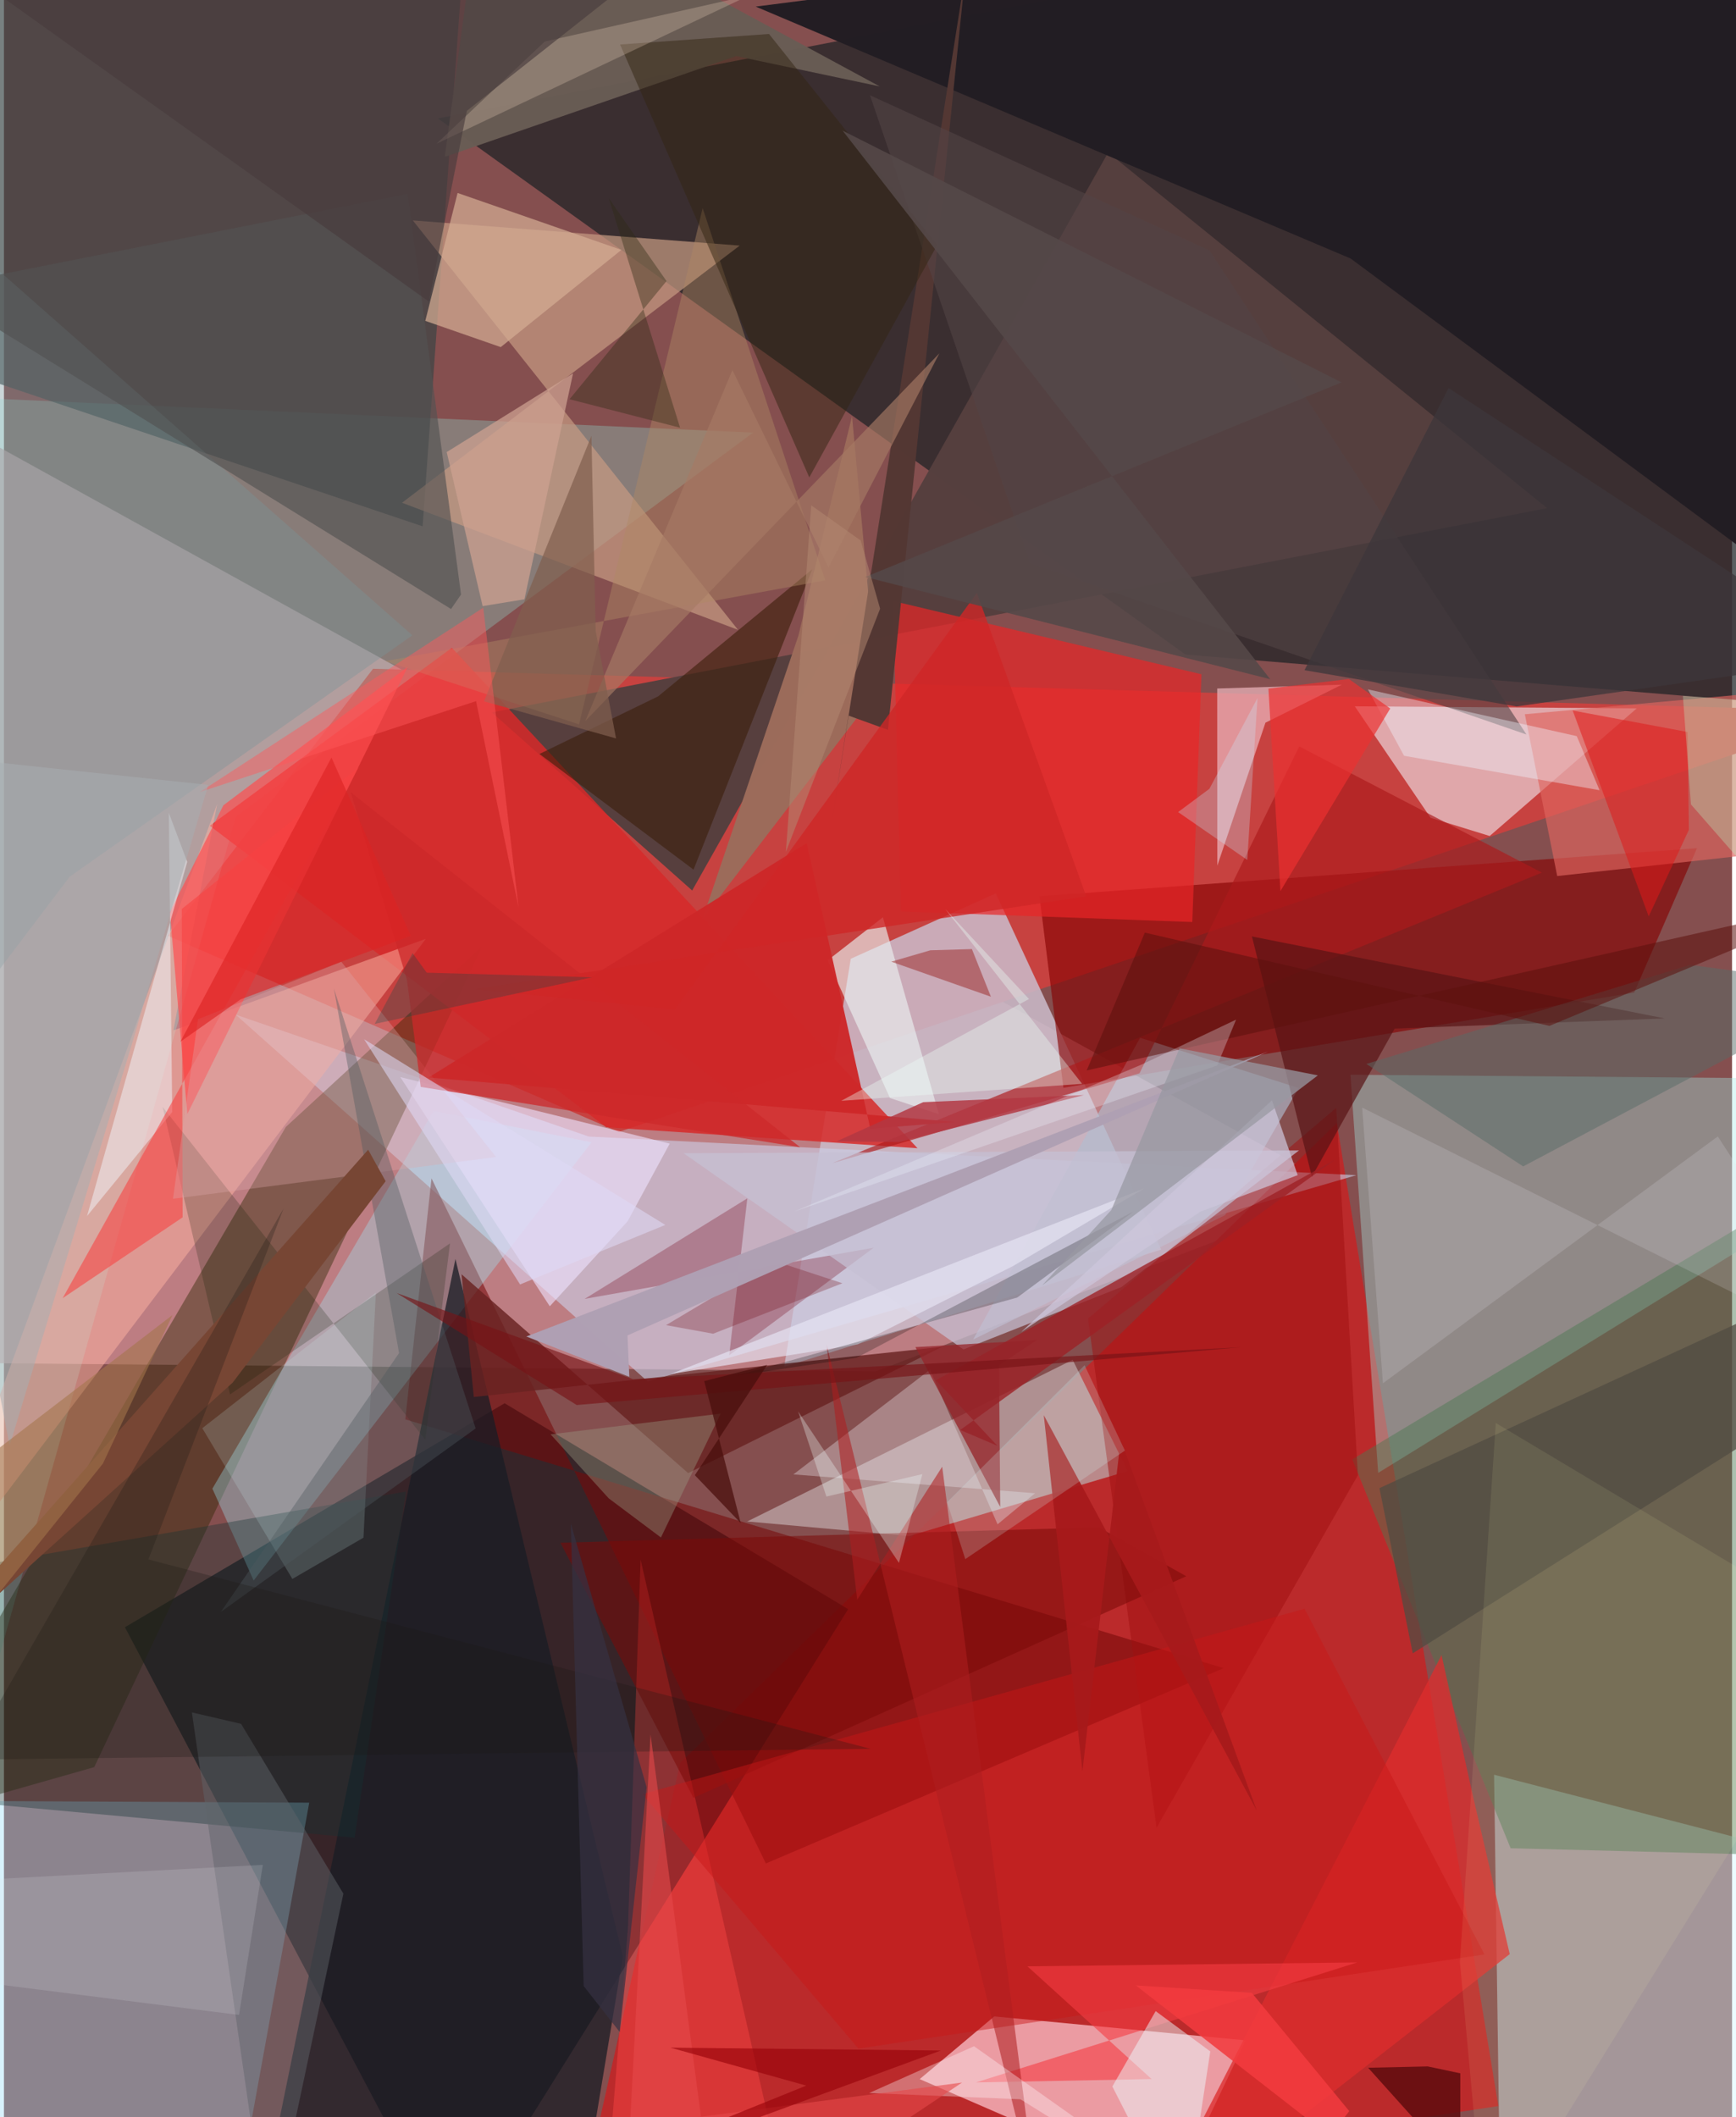 <svg xmlns="http://www.w3.org/2000/svg" width="228" height="278" viewBox="0 0 836 1024"><path fill="#854f4f" d="M0 0h836v1024H0z"/><path fill="#dc979f" fill-opacity=".635" d="M-62 658.795l483.776 4.496 227.316-87.103-701.258-387.41z"/><path fill="#1f2326" fill-opacity=".729" d="M209.948 57.284l361.642 259.3L898 343.593 826.503-62z"/><path fill="#bb2a2b" fill-opacity=".992" d="M644.8 543.171l78.134 475.455L274.53 1086l52.598-233.344z"/><path fill="#00060d" fill-opacity=".588" d="M408.406 778.292L216.246 1086 58.524 787.038l183.68-108.328z"/><path fill="#c74240" d="M178.547 323.467L79.338 452.616l218.03 94.892L898 344.09z"/><path fill="#cabac9" fill-opacity=".867" d="M559.83 604.4l-80.01-172.32-70.154 31.642-32.223 197.346z"/><path fill="#cff7ff" fill-opacity=".42" d="M723.62 1051.228l-2.745-192.854L898 904.2l-22.482 111.012z"/><path fill="#a3ebe7" fill-opacity=".369" d="M875.055 582.708L898 521.892l-246.607-2.086 13.414 192.58z"/><path fill="#fcc5cd" fill-opacity=".729" d="M479.087 975.264l-36.077 30.332 123.236 53.443 34.429-72.188z"/><path fill="#cbd0ea" fill-opacity=".6" d="M311.395 668.163l342.83-99.754-371.32-18.702-170.873-58.998z"/><path fill="#98def8" fill-opacity=".376" d="M-62 870.831l209.687 1.047-38.501 211.851L-62 1067.37z"/><path fill="#93fff2" fill-opacity=".255" d="M-31.182 903.662l143.38-508.566 250.217-185.86L-62 190.28z"/><path fill="#860100" fill-opacity=".624" d="M512.533 526.125l276.146-46.079 30.359-69.808-318.079 23.276z"/><path fill="#edd9e0" fill-opacity=".667" d="M789.917 342.6l-71.161 61.746-28.604-8.814-36.654-53.914z"/><path fill="#563f3e" fill-opacity=".984" d="M746.557 245.78L534.178 73.745l-201.24 356.957-96.904-86.134z"/><path fill="#394545" fill-opacity=".678" d="M-44.289-16.674L-62 165.508l264.539 89.06L222.753-27.84z"/><path fill="#2d2401" fill-opacity=".416" d="M43.682 854.7L-62 884.762l198.373-339.71 95.046-87.402z"/><path fill="#b9a1a3" fill-opacity=".792" d="M517.009 657.695l26.63 53.814-105.8 31.43-78.256-7.066z"/><path fill="#760a09" fill-opacity=".573" d="M368.591 901.299L206.84 569.942l-12.679 116.54 395.862 120.336z"/><path fill="#d62929" fill-opacity=".851" d="M441.954 555.363L216.691 313.32 99.589 399.405l191.71 145.797z"/><path fill="#c69b82" fill-opacity=".706" d="M192.576 243.164l162.537 61.468L197.78 106.6l158.149 12.191z"/><path fill="#9ff1ff" fill-opacity=".325" d="M284.248 552.482l-76.408-15.163-107.008 182.69 19.966 44.426z"/><path fill="#181d24" fill-opacity=".749" d="M299.408 946.375L276.233 1086H120.807l97.614-477.082z"/><path fill="#e82527" fill-opacity=".702" d="M579.313 326.115l-4.435 119.83-140.902-5.12-3.838-150.123z"/><path fill="#231e24" fill-opacity=".996" d="M898 307.729L870.828-62 363.683 3.19l287.79 121.846z"/><path fill="#4d7850" fill-opacity=".463" d="M898 898.267l-169.12-4.34-76.617-188.078 218.791-131.293z"/><path fill="#b0bdd0" fill-opacity=".624" d="M468.866 647.895l121.895-60.18 35.61-61.477-76.726-24.3z"/><path fill="#ffb4a4" fill-opacity=".498" d="M-38.899 775.04l242.987-320.956-122.141 44.27 21.211-109.509z"/><path fill="#fe4646" fill-opacity=".439" d="M301.887 932.189l6.097-177.85L383.824 1086l-93.085-17.07z"/><path fill="#e9b2b9" fill-opacity=".737" d="M610.278 349.537l36.977-18.39-60.32 1.86.055 85.682z"/><path fill="#efe3ff" fill-opacity=".6" d="M264.057 631.805l37.615-41.065 20.407-37.613-130.34-32.178z"/><path fill="#682321" fill-opacity=".824" d="M330.999 712.482l122.86-61.077-226.547 24.268-5.954-59.367z"/><path fill="#9f0e0e" fill-opacity=".498" d="M655.004 713.477l-10.494-177.64-120.059 101.938 33.141 246.21z"/><path fill="#ad1a1b" fill-opacity=".667" d="M744 422.044l-117.38-61.029-77.266 158.11-148.494 43.418z"/><path fill="#9c6c5b" fill-opacity=".996" d="M422.5 334.373l-12.223-133.11-25.981 106.298-46.359 136.952z"/><path fill="#ff4d4e" fill-opacity=".682" d="M80.262 441.093l8.451 97.72L195.355 322.51l-89.184 66.958z"/><path fill="#df655f" fill-opacity=".659" d="M751.42 423.708L898 407.625v-76.912l-162.244 14.742z"/><path fill="#dd2d2d" fill-opacity=".765" d="M695.46 800.482l-146.542 284.75 179.533-140.1-17.55-75.382z"/><path fill="#153333" fill-opacity=".361" d="M-62 867.558l231.645 21.275 24.842-167.422-255.286 44.246z"/><path fill="#780a1e" fill-opacity=".298" d="M280.924 628.223l139.83-24.753-69.896 51.999 8.766-75.88z"/><path fill="#eaf0f0" fill-opacity=".651" d="M425.208 443.662L398.5 464.483l30.13 66.593 23.666 7.818z"/><path fill="#d3ad94" fill-opacity=".718" d="M203.826 155.19l36.503 12.694 58.368-47.014-79.24-27.54z"/><path fill="#ece6eb" fill-opacity=".353" d="M498.83 722.225l-116.918-9.104 66.091-50.657 32.672 74.796z"/><path fill="#591314" fill-opacity=".698" d="M603.739 452.923l28.99 116.19 40.051-71.622 130.603-4.92z"/><path fill="#3d1f0a" fill-opacity=".604" d="M391.071 275.305L333.6 420.615l-74.53-55.947 57.398-27.862z"/><path fill="#7a939a" fill-opacity=".388" d="M197.575 307.272l-224.99-198.35L-62 547.798 31.796 424.05z"/><path fill="#b08963" fill-opacity=".435" d="M338.008 100.661l-59.792 249.685-93.7-30.581 212.792-39.066z"/><path fill="#ce2829" fill-opacity=".965" d="M205.388 521.159l182.943-113.362 30.795 138.14 41.02-3.27z"/><path fill="#7a0a09" fill-opacity=".549" d="M529.618 738.717l-260.417 7.45 64.336 123.402 238.435-107.201z"/><path fill="#543834" fill-opacity=".996" d="M427.643 353.009l37.543-366.381-65.798 418.117 9.14-58.657z"/><path fill="#0e1801" fill-opacity=".208" d="M76.758 535.376l127.075 160.973 11.963-94.974-106.443 73.08z"/><path fill="#c81617" fill-opacity=".459" d="M413.367 990.834L308.83 867.774l320.37-89.678 87.037 167.192z"/><path fill="#c6c0d3" fill-opacity=".733" d="M464.19 652.689l-135.394-94.902 297.71-1.366-85.868 66.063z"/><path fill="#f1f7fe" fill-opacity=".486" d="M40.183 588.173l41.218-50.327-1.639-144.66 8.901 23.666z"/><path fill="#9e2025" fill-opacity=".788" d="M480.607 699.291l-29.742-31.716 192.917-106.58L462.6 691.63z"/><path fill="#f74141" fill-opacity=".573" d="M28.399 627.882l58.03-39.09-.406-149.164 85.532-68.416z"/><path fill="#695c54" fill-opacity=".976" d="M213.242 75.895L231.816-62l191.84 103.794L354.24 27.13z"/><path fill="#514c42" fill-opacity=".745" d="M665.41 719.768l16.12 79.89L898 662.965v-50.28z"/><path fill="#ffffb5" fill-opacity=".086" d="M704.351 948.961l17.361-260.693L898 793.59 716.948 1086z"/><path fill="#576b67" fill-opacity=".494" d="M734.962 564.15l-75.87-49.558 156.639-47.918L898 477.784z"/><path fill="#f53d44" fill-opacity=".6" d="M654.68 949.155l-159.544 1.891 60.06 54.517-84.988 1.638z"/><path fill="#ae1d1f" fill-opacity=".557" d="M397.959 650.22l102.107 416.489-46.177-357.312-41.098 64.323z"/><path fill="#edfbff" fill-opacity=".482" d="M536.212 1009.166l34.466 67.576 12.909-84.546-26.425-19.485z"/><path fill="#534446" fill-opacity=".596" d="M736.563 355.26L583.19 121.123 418.954 46.078 496.3 272.491z"/><path fill="#999982" fill-opacity=".392" d="M346.727 683.715l-28.9 59.919-25.252-18.938-28.125-30.95z"/><path fill="#dda8aa" fill-opacity=".337" d="M163.181 465.161l74.896 94.446L81.77 579.81l12.09-86.816z"/><path fill="#b23742" fill-opacity=".835" d="M432.984 552.332l89.502-22.697-77.796 3.45-41.944 18.966z"/><path fill="#525252" fill-opacity=".647" d="M216.29 294.568l-251.308-155.26 230.284-45.511 25.851 193.77z"/><path fill="#606369" fill-opacity=".475" d="M114.72 833.773l-23.806-5.553L128.067 1086l36.152-170.109z"/><path fill="#f0f6ff" fill-opacity=".396" d="M771.913 382.2l-11.044-26.159-101.026-22.619 17.497 32.124z"/><path fill="#df1a1a" fill-opacity=".529" d="M814.475 354.043l-55.57-10.396 36.785 99.563 19.43-41.854z"/><path fill="#cdf2f3" fill-opacity=".173" d="M179.917 625.18l-83.962 65.59 43.568 72.908 34.397-19.958z"/><path fill="#332613" fill-opacity=".494" d="M451.491 118.517l-61.89 112.387L298.06 21.518l72.066-5.08z"/><path fill="#e6e2ea" fill-opacity=".184" d="M657.065 535.704L898 655.96l-68.892-106.313-161.996 119.405z"/><path fill="#5c0b0e" fill-opacity=".831" d="M704.529 1002.792l-15.751-3.34-28.83.647 44.619 49.665z"/><path fill="#981f1c" fill-opacity=".471" d="M477.458 482.08l-9.191-23.043-20.115.587-18.877 5.506z"/><path fill="#ec3030" fill-opacity=".686" d="M617.518 430.987l53.122-88.328-20.017-14.268-38.916 4.668z"/><path fill="#cda190" fill-opacity=".741" d="M251.784 289.853l23.522-109.236-61.12 38.04 17.381 74.506z"/><path fill="#962328" fill-opacity=".749" d="M440.928 651.556l58.742-3.403-18.302 12.1.603 68.61z"/><path fill="#76101b" fill-opacity=".286" d="M343.094 645.07l62.524-24.408-33.115-10.868-52.21 31.134z"/><path fill="#cc282a" fill-opacity=".749" d="M194.964 473.94l-27.257-90.817 217.488 171.773-183.575-29.197z"/><path fill="#f2d5c1" fill-opacity=".263" d="M209.272 69.498l52.354-49.411L626.164-62 457.93-48.402z"/><path fill="#b8fdca" fill-opacity=".302" d="M816.113 389.061L898 482.734l-51.097-143.677-34.692-2.503z"/><path fill="#a67a64" fill-opacity=".651" d="M352.403 179.003l-71.16 169.728 171.292-177.849-53.65 103.59z"/><path fill="#a71a1b" fill-opacity=".941" d="M521.74 856.7l18.48-160.37 65.907 179.47-103.089-191.33z"/><path fill="#2e2c13" fill-opacity=".384" d="M327.098 206.882L292.6 95.89l27.931 40.064-46.919 57.142z"/><path fill="#afa0b3" fill-opacity=".996" d="M301.644 645.902l.889 20.006-49.814-19.485 358.81-137.826z"/><path fill="#483b3c" fill-opacity=".635" d="M205.527 145.85L-62-45.063l359.356 40.69-73.43 57.986z"/><path fill="#805e4e" fill-opacity=".71" d="M286.255 305.147l9.857 52.008-63.86-17.945 51.95-128.432z"/><path fill="#e6e5f4" fill-opacity=".663" d="M488.362 612.227l-75.336 38.004-90.438 14.327 229.126-89.77z"/><path fill="#040301" fill-opacity=".235" d="M490.195 627.574l56.241-41.617-133.934 70.74-59.095 8.864z"/><path fill="#5d120e" fill-opacity=".553" d="M551.933 451.086L523.79 517.73 898 433.684l-150.359 62.5z"/><path fill="#e2e1e9" fill-opacity=".169" d="M125.235 901.973l-11.523 72.585-144.305-18.265-31.407-44.4z"/><path fill="#cf2626" fill-opacity=".792" d="M470.662 286.739L324.705 488.31l-96.698-9.874L523.58 433.51z"/><path fill="#4f595e" fill-opacity=".384" d="M191.14 654.437L159.611 478.11l68.579 212.77-123.256 88.75z"/><path fill="#eef4ff" fill-opacity=".286" d="M586.942 515.313l9.13-22.158-45.625 21.7-168.21 71.143z"/><path fill="#774634" d="M184.65 571.316l-74.031 97.438L-62 824.696l238.188-268.61z"/><path fill="#fffbff" fill-opacity=".337" d="M605.283 1086l-135.984-96.307-50.751 22.634 73.2 3.017z"/><path fill="#cdc6db" fill-opacity=".71" d="M578.828 586.016l-86.678 58.19L613.424 532.18l12.439 36.196z"/><path fill="#f23b3e" fill-opacity=".871" d="M650.819 1021.07l-9.409 12.249-93.84-73.05 56.092 3.601z"/><path fill="#1d1813" fill-opacity=".267" d="M419.2 845.835l-437.42 5.254 153.485-266.585L69.87 754.241z"/><path fill="#d1ffff" fill-opacity=".2" d="M465.062 754.096l-8.803-27.527 66.52-66.252 19.517 41.276z"/><path fill="#eefffc" fill-opacity=".302" d="M444.31 712.973l-46.433 10.861-13.685-41.189 48.775 73.26z"/><path fill="#554848" fill-opacity=".886" d="M647.104 184.949l-241.4-121.77 206.871 265.327L416.7 279.07z"/><path fill="#ff585b" fill-opacity=".459" d="M231.867 293.905l17.1 145.047-20.576-99.847-133.625 43.982z"/><path fill="#771316" fill-opacity=".627" d="M598.584 651.605l-294.242 15.463-114.42-41.696 87.163 54.198z"/><path fill="#9998a2" fill-opacity=".741" d="M635.633 520.12l-66.928-13.09-33.008 78.224-33.462 36.478z"/><path fill="#dedaf5" fill-opacity=".557" d="M174.205 502.628l29.885 18.49 115.85 71.34-70.255 28.781z"/><path fill="#e5484b" fill-opacity=".596" d="M463.495 1007.256l-160.643 21.034 9.951-189.35L345.407 1086z"/><path fill="#a7aeb2" fill-opacity=".537" d="M-62 362.547l160.823 17.077L62.075 504.41 2.739 699.188z"/><path fill="#c6eeff" fill-opacity=".282" d="M601.486 415.928l4.955-78.315-23.276 43.9-15.148 11.255z"/><path fill="#ecfff6" fill-opacity=".361" d="M455.366 439.662l40.518 43.532-90.832 49.225 116.527-8.205z"/><path fill="#3d363a" fill-opacity=".757" d="M698.851 187.677L898 318.014 731.744 341.7l-102.586-17.543z"/><path fill="#dc2323" fill-opacity=".631" d="M85.366 503.843l29.042-20.446 82.423-30.786-38.397-86.221z"/><path fill="#970308" fill-opacity=".631" d="M388.128 1008.737L196.88 1086l256.364-94.234-130.832-1.399z"/><path fill="#a4754c" fill-opacity=".576" d="M-62 746.129l33.5 56.959 76.374-95.208 33.668-71.855z"/><path fill="#024949" fill-opacity=".263" d="M284.523 472.684l-80.008-2.233-6.834-9.45-18.325 34.227z"/><path fill="#490f0c" fill-opacity=".729" d="M334.233 713.499l22.213 23.186-17.677-68.675 30.439-7.823z"/><path fill="#353142" fill-opacity=".698" d="M297.909 982.826l-17.458-22.251-6.232-223.743 36.68 127.55z"/><path fill="#b28972" fill-opacity=".522" d="M423.857 294.397l-9.39-32.978-23.918-16.997-12.282 167.63z"/></svg>
